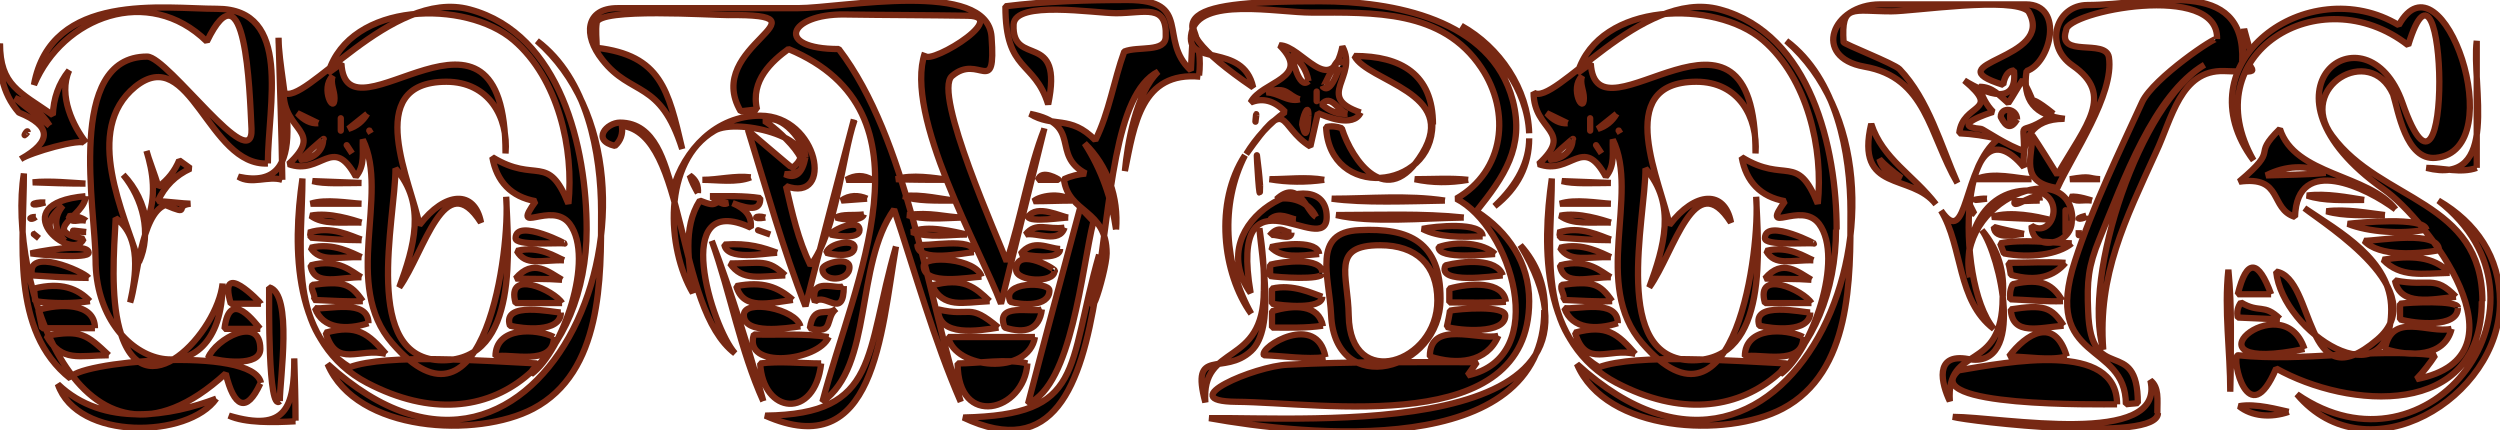 <?xml version="1.0" standalone="no"?>
<!DOCTYPE svg PUBLIC "-//W3C//DTD SVG 20010904//EN"
"http://www.w3.org/TR/2001/REC-SVG-20010904/DTD/svg10.dtd">
<svg width="397.6pt" height="68.4pt" viewBox="0 0 397.6 68.4" xmlns="http://www.w3.org/2000/svg">
  <g fill="black" stroke="#772813" stroke-linejoin="bevel" stroke-linecap="butt">
    <path d="M13.6,22.8c-0.7-0.9-8.9,1.5-10.3,2.5C8.3,22.5,8.2,20,3,17.9c-2.7-3.1-3.3-7-3-11c0,6.7,3.1,7.7,8.4,11.4c0.1-2.6,0.9-5,2.6-7.1c-1.8,4,0.7,9,2.7,11.5 M7.9,20c-1.3-2.1-3.2-3.6-5.5-4.4c1.8,1.5,3.7,2.9,5.5,4.4 M41.4,61c-2.2,4.8-4.2,3.8-5.5-1.6 C12.5,80.8,1.1,44.1,3.8,27.6c0,10.7-2.2,25,7.4,32.6c0.1-2.6,29.1-5.4,30.3,0.7 M4.4,21c-1.1,1.4,0-0.6,0,0 M5.7,34.5c-0.9,0.7-1.4,0,0,0 M7.2,32.2c-2.7,0.8-2.3-0.1,0,0 M6.2,37.9c-1.5-1.2-1.3-1.1,0,0 M14.1,40.2c0,1-7.9,0.3-9.2,0.1c0.3-0.1,9.2-1.9,9.2-0.1  M14.1,44.2c-3,0-6-0.2-9-0.4c-1-4.6,8.1-0.7,9,0.4 M13.6,29.2c-2.8,0-5.6-0.1-8.4-0.2c2.7-0.3,6.4,0.1,8.4,0.2 M42.6,26c-9.5,0.5-12.3-19.3-21.1-12.2c-8.4,6.9-1.7,20.3,0.6,27.9c2.1-4.6,0.6-10.1-2.5-13.9c2,2.1,3.2,4.6,3.7,7.6c1.7-4.2,1-8.1,0-11.4 c0.3,1.2,1.3,3.7,1.9,5.7c1.5-1.1,2.6-2.5,3.3-4.2c0.6,0.4,1.2,0.9,1.8,1.3c-2.4,1.1-4.1,2.8-5.2,5.2c1.1,0,4.2,0.4,5.2,0.4c-2.8,0.3,0.3,2-4,0.2c-3.9,1.4-4.5,12.2-5.6,15.5c0.9-4.1,1.9-10.4-2.3-13.4C18.1,40,17.6,47.1,19,52.3c3.7,13.6,15.6,0.5,16.4-7.2 c0,19.1-20.2,13.8-20.2-3.8C15.2,33.5,10.4,9,23.4,9C26.7,9,40.3,28.3,40,20.5c-0.3-6.1-0.9-26.7-7.1-13.9c-9.3-9.1-22.9-4-27.5,6.9C8.1-1.4,26.2,1.4,34.5,1.4c12.1,0,8.1,15.4,8.1,24.6 M14.3,47.9c-2.7,0.4-6,0.4-8.7,0c-0.1-0.7-0.1-1.4-0.2-2c4.3-1.1,7,0,8.9,2  M15.1,52.2c-2.8,0-5.6,0-8.4,0c-0.2-1-0.4-1.9-0.6-2.9c3.2-1,9-1.3,9,2.9 M13.6,31.2c0,3.2-7.5,5.4-0.3,6.8c-1.8,4-13.1-5.6,0.3-6.8 M17.3,56.5c-4.7,0-7.5,1.2-9.9-3.1c5.5-1,6.4-0.2,9.9,3.1 M10.3,38.3c-1.7-1.8-1.8-3.7-0.3-5.6c-2.9,2.4-2.8,4.3,0.3,5.6  M34.4,63.4c-4.4,6.3-22.1,6.8-25.2-2.3c7.3,7,18.1,5,25.2,2.3 M13.7,35.1c-1.4-0.3-2.3,0.6-2.8-0.7c1.2-0.3,2.7,0.6,2.8,0.7 M13.7,36.9c-1.4,0-3.9-0.5,0,0 M41.4,55.5c0,2.9-6.2,2-8.3,1.4c1.2-3,8.3-6.9,8.3-1.4 M41.4,52.3c-1.9,0-3.8,0-5.7,0 c0.8-6.8,5.1-0.6,5.7,0 M47,67c-3.5,0.2-8,0.3-10.6-0.9c9.1,2.7,10.4-1.3,10.4-9.1c0.1,3.3,0.2,6.6,0.2,9.9 M41.5,48.3c-1.6,0-3.2,0-4.8,0c-2.1-7.3,4.7-0.2,4.8,0 M44.9,28.6c-2.3-0.7-4.9,0.8-7-0.5c12.3,2.7,6.4-14.3,6.4-22.1c0.2,7.5,0.5,15.1,0.6,22.6  M44.5,63.8c-1.9,1.9-1.7-15.7-1.7-18.1c3.8,1,1.7,14.7,1.7,18.1"/>
    <path d="M93.3,36.5c0,19.6-14.6,35-34.9,24.4c-11.9-6.2-11.9-21.5-10.3-32.5c0,9.8-2.5,23.8,7.5,30c5.9-2.2,21.5-1,29.8-0.6c0,0.7-1,0.9-0.9,1.7c4.9-3.6,10.2-18.4,6.1-23.9c-2.9-3.8-9.5,2.1-5.4-3.6c-3.9-0.7-6.2-3.1-6.9-7c7,4.3,8.8-0.8,12.1,7.4 c0.9-8.7-1.6-19.9-8.7-26c-7.6-6.5-26-6.2-29.5,5.2c0.7-0.5,1.4-1,2.1-1.5C55,23.7,80.4-5.6,80.4,24.4C80.9,18.6,77.7,13,71,13c-13.7,0-5.4,16.5-4.3,22.8c4.1-5.4,8.8-5.6,9.8-0.4c-5.8-9.1-9,4.7-13,10.3c2.3-6.3,4.4-13.2-0.6-18.9c0,8-5.6,30.5,7.5,30.5 c12.3,0,10.4-18.1,10.1-26c0.7,8-3.3,40.3-18.1,23.3C54.3,45.3,62,31,57.7,22.2c-0.1,2,0.4,4.1-1.1,5.9c-3.7-6.8-5.5-0.1-10.7-2c5.8-5.4-0.8-5.1-0.8-11.4c3.2,2.5,17.1-16.6,29.6-13.2c14.5,3.9,18.6,22.1,18.6,35 M50.6,19.6c-1.1-0.5-2.2-1.1-3.3-1.6 c1,1.1,2.1,1.7,3.3,1.6 M51.4,22.2c0.8-0.9-4.3,3.6-3.4,3.2c1.6-0.1,3.4-1.3,3.4-3.2 M57.5,38.2c-2.7,0-5.4-0.2-8.1-0.4c0-0.3,0-0.6-0.3-0.8c3.6-1.2,6.8,0.6,8.4,1.1 M57.5,32.4c-2.7,0-5.4,0-8.1,0c2.4-0.8,6.1-0.1,8.1,0 M57.5,35.4c-3.2-0.1-6.1,0.4-8.1-1.1 c3-0.6,6.8,0.7,8.1,1.1 M57.5,40.9c-3.7-0.1-6.6,0.9-8.1-1.5c3.6-0.9,6.7,0.9,8.1,1.5 M57.5,44.1c-3.2-0.1-7.6,1.6-8.1-1.9c4.5-1.2,6.6,1.1,8.1,1.9 M57.7,47.9c-2.6,0.1-5.2-0.1-7.8-0.2c0.4-0.8-0.6-1.6-0.2-2.4c4.8-0.6,6-0.3,8,2.6 M57.5,29.1 c-2.6,0-6,0.2-7.8-0.3c2.6,0.1,5.2,0.2,7.8,0.3 M58.6,51.4c-3.4,1.1-7.3,1-8.5-2.4c1.9,0.3,8.5-1.6,8.5,2.4 M53.2,15.6c0-1.2-0.7-2.3-0.3-3.5c-2,2,0.3,6.2,0.3,3.5 M61.4,56.3c-4.2-1.1-7.9,2.4-9.6-3.4c5-1.4,6.8,0.2,9.6,3.4 M95.6,33.7 c0,10.6,0.2,25.5-10.8,31.3c-8.9,4.7-28.1,3.8-32.7-7.1c34.5,31.5,58.6-29.2,33.3-51.4c8,6,10.2,17.8,10.2,27.2 M54.2,19.6c0-3,0,3.8,0,0 M56,24.4c-1-1.5-1.3-2,0,0 M58.4,18.1c-1,0.8-2,1.6-3,2.4c1.3-0.4,2.3-1.2,3-2.4 M59,21.2c-0.5-0.8-0.4-0.7,0,0 M88.1,53.6 c0,4.8-7.1,2.5-9.3,3.1c0-4.8,6.5-4.5,9.3-3.1 M89.2,49.7c0,3.3-6.1,2.6-8.1,2.1c-1.3-4,7-2.1,8.1-2.1 M89.4,48.2c-2.5,0-4.9,0-7.4,0c-1.6-5.6,6.2-2,7.4,0 M89.7,38.7c-1.3-0.1-7.7,0.4-7.7-0.8c0-3.4,8.9,1.3,7.7,0.8 M89.4,44.5c-2.5-0.2-4.9-0.1-7.4-0.2 c2.8-3.3,5.3-1,7.4,0.2 M89.7,41.4c-3.6-0.1-6.1,1-7.5-1.5c3.6-0.9,6.2,1,7.5,1.5"/>
    <path d="M166.1,20.4c-2.3,9.3-4.6,18.6-6.9,27.9c-3.3-8.7-15.5-29.9-12.1-39.9c-1.1,3.1,14.1-5.8,6.8-5.9c-6.5-0.1-13.1-0.1-19.6-0.2c-8.9-0.1-11.2,5.5-0.9,5.5c10.9,14.3,14.1,39.3,19.4,56.1c-4.3-9.9-7.2-20.4-10.6-30.6c-6.3,8.9-3.3,24.9-11.4,30.6 c5-19.1,18.6-46.1-5.4-56.1c-2.6,1.9-6.1,5-5,9.6c-0.9,0.1-1.8,0.2-2.6,0.3c-6.2-10.5,15.4-15.5-2-15.3c-2.7,0-20.5-1.2-20.9,1.2c-0.2,1.3,0,2.6,0,4c10.2,1.2,11.4,6.7,13.6,16.1c-3.5-11.1-8.1-8.3-12.7-14.2c-3.1-3.9-2.7-8.2,2.4-8.2c9.1,0,21.6,0,28.7,0 c6.8,0,30.2-4.7,30.8,4.6c0.7,9.8-2,2.5-6.3,6.2c-3.1,2.7,7.5,26.2,8.7,29.5c2.3-6.9,3.5-14.8,6-21.1 M135.8,19c-2.6,9.9-5.2,19.8-7.7,29.7c-3.6-9.1-6.2-18.6-9.1-27.9c-0.1-0.1,6.9,5.9,7,5.9c5.8-4.3-8.7-8.2-12.4-5.9c-8.3,4.9-7.6,18.7-3.4,25.8 c-0.6-4.7-1.7-10.3,1.1-14.7c3.4,1.4,1.6-0.3,4.4,0.4c-0.9,0.6-2.4-1.1-2.8-1.1c2.7,0,5.4-0.1,8,0.3c0.1,1.8-1.3,2-4.4,0.8c2.1,0.9,3.1,2.1,2.9,3.9c-12.9-6-6.2,15.9-2.5,20c-9.6-7.3-7.5-34.9-18-36.2c0.2,1.3-0.2,2.4-1.1,3.2c-3.8-0.9-1.3-3.7,0.8-3.7 c5.7,0,7.1,6.6,8.4,10.7c1.8-6.4,6.9-11.8,13.9-11.8c9.3,0,11.8,14,4.1,11.2c1,4.3,1.9,8.5,3.9,12.6c4.2-5.5,5-17.3,7-23.1 M111,30.7c-0.5-0.9-1-1.8-1.3-2.8c1,0.7,1.4,1.6,1.3,2.8 M119.4,28.2c-2.2,0.9-5.4,0.4-7.7,0.4c2.6,0,5.1-0.7,7.7-0.4 M121.4,63.8 c-3.7-8.2-5.2-17.1-8.2-25.5c3.2,8.4,5.8,16.9,8.2,25.5 M123.6,40.2c-2.2,0.1-8,1.3-8.4-1.3c3.9-0.3,6.2,0.5,8.4,1.3 M124.9,43.8c-4,0.1-6.8,1-8.8-1.9c5,0,5.9-0.8,8.8,1.9 M126.1,47.7c-3.8,0.5-7.9,1.7-9-2.2c4.2-0.8,6.6,0.1,9,2.2 M127.3,51.9 c-2.2,0.3-9,1.4-9-1.8c0-2.6,8.3-1,9,1.8 M131.8,53.6c-1.7,3.9-13.7,5.2-11.9-0.4c3.9,0.1,8-0.2,11.9,0.4 M121.7,34.6c-2.2,0.4-1.6-0.5,0,0 M122.5,37.3c-3.1-1.1-2-0.7,0,0 M130.6,57.8c-1,9-9.3,8.1-9.7,0c3.2-0.4,6.4,0,9.7,0 M128.1,25c0-2.3-3.8-7.2-6.6-5.8 c1.3,0.6,10.7,8.5,3.3,8.5c1.7,0.8,2.8-0.1,3.3-2.7 M142.5,39.2c-2.4,14-3.4,34.6-20.8,26.9c18.3-0.2,15.8-9.7,20.8-26.9 M133,49.1c-1.9,1.5-0.2,4.2-4.2,3.1c0.6-3.9,2.7-1.8,4.2-3.1 M134.2,45.5c0,5.5-3,0.9-4.6,2.5c-0.1-0.3-0.2-0.6-0.1-1 c0-2.7,3.7-0.9,4.7-1.5 M135.1,42.5c0,2.3-4.3,2.4-4.3,0.3c0-0.9,4.3-2.1,4.3-0.3 M135.9,39.3c0,1.8-3.5,1.2-4.5,0.9c0.5-1.6,4.5-2.2,4.5-0.9 M136.7,36.6c0,1.5-3.8,0.9-4.6,0.7c0.2-0.7,4.6-2.7,4.6-0.7 M137.4,34.1c-0.4,1.2-3.6,0.8-4.4,0.5 c0.9-0.6,2.8-0.3,4.4-0.5 M137.9,31.6c-1.4,0.1-2.8,0.2-4.1,0.3c1.3-0.9,2.7-0.9,4.1-0.3 M138.7,28.6c-1.4,0-2.8,0-4.1,0c1.4-0.8,2.8-0.8,4.1,0 M150.8,28.6c-2.8,0-5.5,0-8.3-0.1c2.5-0.8,6.1-0.2,8.3,0.1 M152,31.9c-2.9,0-6.5,0.1-8.3-0.7 c2.7-0.4,6.6,0.6,8.3,0.7 M153,34.6c-3,0.1-6.2,0.4-8.7-0.4c3.7-0.5,5.9,0.3,8.7,0.4 M153.8,37.3c-2.9,0-6,0.6-8.8-0.4c2.4-1.2,6.9,0,8.8,0.4 M154.9,40.1c-1.5,0.1-9,1.8-9-1.2c1.3,0.4,9-1.3,9,1.2 M156.1,44c-2,0.1-9.2,1.5-9.2-1.7c0-1.8,8.4-1.2,9.2,1.7  M157.4,47.9c-4.4,0.2-7.3,1.2-9.2-2.5c5-1.4,6.9,0.3,9.2,2.5 M158.8,52.1c-3.1,0.5-9.6,1.6-9.6-2.9c5.4,1.3,4.7-1.2,9.6,2.9 M164.6,53.6c-1,6.2-12.8,5.1-13.8,0c4.6,0,9.2,0,13.8,0 M163.4,57.8c-0.5,7.7-11.1,10.4-11.1,0c3.4,0,7.8-0.8,11.1,0 M190.9,12.2 c-9.4-0.9-10.5,7.6-12,15c0.4-4.2,1.7-12.3,5.3-15.8c-14,7.1-2.1,68.7-31,55c19.4-0.4,16.4-7.6,21.6-25.9c-3.1,16.5,1.2,2.8,1.2-0.2c0-7.1-6.1-6.3-6.8-11.8c1.1-0.5,2.3-0.8,3.5-0.9c-5.7-3-0.4-7.8-8.9-9.5c3.7,2.3,6.4,0.1,10.4,4.2c2.2-4.4,2.9-9.4,4.6-14.1 c2.2-0.9,6.6,0.2,6.6-2.4c0.2-5.3-3.3-3.7-7.9-3.7c-3.4,0-16.1-2.1-16.3,1.8c-0.3,7,8,0.7,5.5,12.7c-2.2-7.1-6.8-5-6.8-15.6c6.4-0.8,13-1,19.4-1c10.5,0,4.8,6.3,10.1,11.2c0.1-2.2,0.2-4.4,0.4-6.6c0.9,2.4,1.2,4.9,0.9,7.4 M165.7,49.2c-0.4,3.3-2.7,3.9-5.9,2.9 c-1.7-4.1,4.4-2.3,5.9-2.9 M166.9,46.2c0,2.7-4.6,2.3-6.2,1.8c-1.6-3.3,6.2-3.2,6.2-1.8 M167.7,43.1c0,2-6.1,1.7-6.1-0.2c0-4,7,0.3,6.1,0.2 M168.6,39.6c0,1.9-5.3,1-6.3,0.8c2-2.5,4.3-0.9,6.3-0.8 M169.3,36.2c-0.8,2.6-4.5,0.7-6.2,1.1c1.7-2.1,3.4-0.7,6.2-1.1  M173.9,35.2c-1.9,7.7-3.4,26-10.4,29c2.7-10.4,5.5-20.8,8.3-31.2c0.7,0.7,1.4,1.5,2.1,2.2 M169.9,34.6c-0.9,0-6,0.8-6.4-0.1c1.4-2.1,5.3,0,6.4,0.1 M170.5,31.9c-2,0-4,0.1-6.1,0.1c0.9-0.8,4.1-1.5,6.1-0.1 M168.4,28.6c-1.1,0-2.2,0-3.3,0c0.5-1.8,3.4,0,3.3,0  M177.5,36.5c0.4-5.1-1.3-10.1-5-13.7c2.7,4.2,4.3,8.8,5,13.7"/>
    <path d="M243.2,47.9c0,21.8-32.8,16.1-46.6,16c-10.2-0.1,3-5.7,8.2-5.9c9.7-0.5,20.2-0.4,30.1-0.4c-0.5,0.7-1,1.4-1.5,2.1c13.4-2.9,6.9-23.7-1.8-28.1c7.7-4.4,8.7-13.8,4-20.8c-6.2-9.3-17.2-8.8-27-8.8c-5.5,0-17.9-2.6-19.1,3.2c-1.2,5.6,8.2,1.4,9.8,8.7 C181.7,1.9,189.8,0.2,210,0.2c11.4,0,27.2,2.8,30.6,15.8c1.9,7.4-1.4,12.1-5.8,17.6c5.1,3.3,8.4,8.2,8.4,14.3 M201,46.2c0,12.4-10,8.2-9.3,17.8c-2.4-9,2.9-4.1,7.3-8.2c3.9-3.6,1.6-15,1.3-19.5c0.5,3.3,0.8,6.6,0.7,9.9 M245.6,49.3c0,24.1-38.4,19.9-53.3,17.2 c15.3-0.2,68.3,3.9,49.5-27.5c2.6,2.9,3.9,6.3,3.9,10.2 M199,49.9c-4.6-6.4-5.9-17.7-1-25.2c-4,7.8-3.3,17.6,1,25.2 M211,34.5c0,6.9-15.7-9.1-12.1,12.1C190.6,34.9,211,25.2,211,34.5 M216.4,17.9c-1.2,2.5-5.6,0.6-6.8,0.1c-0.4,1.8-0.8,3.5-1.2,5.3 c-5.3-3.3-3.3-8.5-10.2,1.2c1.6-2.6,3.7-4.9,6.2-6.7c-1.7-1.8-3.6-2.3-5.5-1.5c1.7-3.4,9.9-3.8,4.6-9.1c3.5,0,8.2,8.7,10,0.2c2.6,4.8-4.5,8,2.9,10.5 M199.8,18.3c-0.3,2.8,0-0.9,0,0 M200.4,29.5c0,4.4-0.6-5.2-0.5-4.8c0.2,1.6,0.4,3.2,0.5,4.8 M210.8,56.8 c-3.1,0.4-6.6-0.2-9.8-0.3c-0.7-1.4,8.5-6.9,9.8,0.3 M206.7,15.8c-2-0.6-1.9-2.2-5.3-1.1c1.9,0,3.4,1.6,5.3,1.1 M210.6,28.6c-2.9,0.4-5.8,0.4-8.7-0.1c2.9,0,5.8-0.4,8.7,0.1 M205.4,37c0,1.5-2.9-0.1-3.5,0.5c1.6-1.9,2.4-0.5,3.5-0.5 M206.1,34.9 c-1.4,0-2.8,0-4.1,0c1.4-1.3,3.2-0.1,4.1,0 M209.8,40.4c-3.2,0.3-6,0.7-7.7-1.1c2-0.5,7.5-1.1,7.7,1.1 M210.3,43.5c0,1.1-7.2,0.6-8.3,0.4c0-0.6,0-1.2,0-1.8c1.9-0.5,8.3-1.3,8.3,1.3 M210.3,47.2c0,2.1-6.5,1.4-8,1.1c0-0.8,0-1.6,0-2.4c3.3-0.8,6.5,0.8,8,1.3  M210.4,51.8c-2.7,0.4-5.4,0.3-8.1,0.3c0-0.9,0-1.8,0-2.6c3.5-1.1,7.5-1.1,8.1,2.4 M209.3,34.5c-1.6-1-2.7-6.1-6.3-2.8c2.1-0.5,5.1,0.2,6.3,2.8 M208.1,12.9c-0.3-1.8-1.3-3.2-2.7-4.3c0.1,0.6,1.2,5.8,2.7,4.3 M208.1,18.4c0-2.4-1,0.5-1,1.4c0.5,2.2,0.8,1.7,1-1.4  M209.4,15.3c0-2.6,0,2.7,0,0 M214.3,18.1c-1.4-0.3-2.6-3.3-4.1-1.5c1.3,1.1,2.6,1.6,4.1,1.5 M213.3,10.4c0-3.3-2.9,4-2.9,3.4c1.5,1.5,2.9-4.5,2.9-3.4 M227.8,19.8c0,10.5-16.4,12-16.9,0.4c0.8-0.2,1.7-0.1,2.5,0.2c1.6,5.1,7.2,13.2,12.8,4 c5.9-9.7-8.7-11.4-10.8-15.5c7.4,0,12.5,2.9,12.5,10.9 M229.1,47.5c0,11.6-16.8,15.9-17.4,2.6c-0.3-6.2-3.1-13.2,4.5-13.5c8-0.4,12.9,1.9,12.9,10.9 M229.8,31.9c-5.8,0.1-13,0.4-18-0.3c6,0,12-0.6,18,0.3 M232.8,34.6c-6.5,0.1-14.8,0.9-20.3-0.4 c6.7,0,13.8-0.3,20.3,0.4 M228.6,47.8c0-5.7-3.4-8.8-9.1-8.8c-7.9,0-5.1,4.6-5,11.2c0.2,12.1,14.1,7.6,14.1-2.4 M233.5,28.6c-2.9,0.5-5.7,0.5-8.5-0.1c2.9,0,5.7-0.2,8.5,0.1 M235.8,37.6c-3.5,0.1-6.9,0.2-9.6-1.2c1.8-0.4,9.6-1.2,9.6,1.2 M238.3,53.4 c-1.8,4.3-6.6,4.7-10.9,3.3c0-5.9,7.8-2.5,10.9-3.3 M237.8,40.4c-0.9,0-9.1,1-9-1.1c2.9-1,7.1-0.7,9,1.1 M239,43.8c-1.3,0.1-10.6,1.5-9.1-1.6c2.8-0.7,8.2-1.2,9.1,1.6 M239.4,50.2c0,3-7.2,2.4-9.3,1.8c0.2-0.9,0.4-1.8,0.5-2.6c1.5-0.3,8.8-0.9,8.8,0.8 M239.5,48 c-3,0.2-6,0.1-9,0.1c0-0.7,0-1.5,0-2.2c3.2-0.9,8.6-1.3,9,2.1 M243.2,21.2C242.9,14.1,238,8,232.4,4.1c6.1,3.4,10.6,10,10.8,17.1 M243.2,22c0,4.3-1.8,7.9-5.5,10.8c3.7-3.5,5.5-7.1,5.5-10.8z"/>
    <path d="M292,36.5c0,19.6-14.6,35-34.9,24.4c-11.9-6.2-11.9-21.5-10.3-32.5c0,9.8-2.5,23.8,7.5,30c5.9-2.2,21.5-1,29.8-0.6c0,0.7-1,0.9-0.9,1.7c4.9-3.6,10.2-18.4,6.1-23.9c-2.9-3.8-9.5,2.1-5.4-3.6c-3.9-0.7-6.2-3.1-6.9-7c7,4.3,8.8-0.8,12.1,7.4 c0.9-8.7-1.6-19.9-8.7-26c-7.6-6.5-26-6.2-29.5,5.2c0.7-0.5,1.4-1,2.1-1.5c0.8,13.7,26.2-15.7,26.2,14.3c0.4-5.8-2.7-11.4-9.4-11.4c-13.7,0-5.4,16.5-4.3,22.8c4.1-5.4,8.8-5.6,9.8-0.4c-5.8-9.1-9,4.7-13,10.3c2.3-6.3,4.4-13.2-0.6-18.9c0,8-5.6,30.5,7.5,30.5 c12.3,0,10.4-18.1,10.1-26c0.7,8-3.3,40.3-18.1,23.3c-8.1-9.3-0.4-23.6-4.7-32.4c-0.1,2,0.4,4.1-1.1,5.9c-3.7-6.8-5.5-0.1-10.7-2c5.8-5.4-0.8-5.1-0.8-11.4c3.2,2.5,17.1-16.6,29.6-13.2c14.5,3.9,18.6,22.1,18.6,35 M249.3,19.6c-1.1-0.5-2.2-1.1-3.3-1.6 c1,1.1,2.1,1.7,3.3,1.6 M250.1,22.2c0.8-0.9-4.3,3.6-3.4,3.2c1.6-0.1,3.4-1.3,3.4-3.2 M256.2,38.2c-2.7,0-5.4-0.2-8.1-0.4c0-0.3,0-0.6-0.3-0.8c3.6-1.2,6.8,0.6,8.4,1.1 M256.2,32.4c-2.7,0-5.4,0-8.1,0c2.4-0.8,6.1-0.1,8.1,0 M256.2,35.4c-3.2-0.1-6.1,0.4-8.1-1.1 c3-0.6,6.8,0.7,8.1,1.1 M256.2,40.9c-3.7-0.1-6.6,0.9-8.1-1.5c3.6-0.9,6.7,0.9,8.1,1.5 M256.2,44.1c-3.2-0.1-7.6,1.6-8.1-1.9c4.5-1.2,6.6,1.1,8.1,1.9 M256.4,47.9c-2.6,0.1-5.2-0.1-7.8-0.2c0.4-0.8-0.6-1.6-0.2-2.4c4.8-0.6,6-0.3,8,2.6 M256.2,29.1 c-2.6,0-6,0.2-7.8-0.3c2.6,0.1,5.2,0.2,7.8,0.3 M257.3,51.4c-3.4,1.1-7.3,1-8.5-2.4c1.9,0.3,8.5-1.6,8.5,2.4 M251.9,15.6c0-1.2-0.7-2.3-0.3-3.5c-2,2,0.3,6.2,0.3,3.5 M260.1,56.3c-4.2-1.1-7.9,2.4-9.6-3.4c5-1.4,6.8,0.2,9.6,3.4 M294.3,33.7 c0,10.6,0.2,25.5-10.8,31.3c-8.9,4.7-28.1,3.8-32.7-7.1c34.5,31.5,58.6-29.2,33.3-51.4c8,6,10.2,17.8,10.2,27.2 M252.9,19.6c0-3,0,3.8,0,0 M254.7,24.4c-1-1.5-1.3-2,0,0 M257.1,18.1c-1,0.8-2,1.6-3,2.4c1.3-0.4,2.3-1.2,3-2.4 M257.7,21.2c-0.5-0.8-0.4-0.7,0,0  M286.8,53.6c0,4.8-7.1,2.5-9.3,3.1c0-4.8,6.5-4.5,9.3-3.1 M287.9,49.7c0,3.3-6.1,2.6-8.1,2.1c-1.3-4,7-2.1,8.1-2.1 M288.1,48.2c-2.5,0-4.9,0-7.4,0c-1.6-5.6,6.2-2,7.4,0 M288.4,38.7c-1.3-0.1-7.7,0.4-7.7-0.8c0-3.4,8.9,1.3,7.7,0.8 M288.1,44.5 c-2.5-0.2-4.9-0.1-7.4-0.2c2.8-3.3,5.3-1,7.4,0.2 M288.4,41.4c-3.6-0.1-6.1,1-7.5-1.5c3.6-0.9,6.2,1,7.5,1.5"/>
    <path d="M328.2,18.9c-5,0-6.7,3.2-6.3,7.7c-10-12-11.3,17.9-4.8,25.7c-5.9-4.5-4.9-13-8.4-18.8c4.3,6.3,3.4-7,9.1-11.4c-2-0.5-4.1-0.8-6.2-0.9c0.5-4.9,6.9-3.3,0.8-8.4c3.6,2.2,8.5,4.1,7.9-1.6c-1.5,0.1-1.7,2.3-1.7,2.3c-11.5-3.6,8.6-3.9,4-11.7 c-2.6-2.4-18.2,0-21.8,0c-6.2,0-8-1.3-7.6,4.9c0,0.3,8,3.4,8.9,4.3c4.6,4.8,6.6,12.2,9.2,18.1c-4.5-7.7-4.9-16.8-14.8-18.5c-8.4-1.5-5.1-9.9,2.5-9.9c7.7,0,15.4,0,23.2,0c6.2,0,3.9,9.4,0.1,10.6c-0.7,4.6,1.3,7.1,6.1,7.6 M307.9,32.5c-3.9-5.1-12.9-1.7-10.3-12.8 c1.8,5.6,6.7,8.1,10.3,12.8 M302.4,28.3c-1.5-1.1-2.7-2.1-3.5-3c0.4,1.5,1.5,2.5,3.5,3z M318.5,47.3c0,12.3-9,7.2-8.4,16.5c-1.3-2.7-2.6-7.7,2.9-6.7c9.3,1.7,5.1-16.5,2.2-20.5c2.6,3.1,3.7,6.7,3.3,10.8 M343.2,65.7c0,4.8-30.1,1.3-32.6,0.6 c7.6,0,33.9,5,31.4-5.8c1.4,1.1,1.1,3,1.1,5.2 M336.7,64.3c-2.6,0-31.8,0.5-25.2-5.4c7.8-1.3,25.2-4.8,25.2,5.4 M329.5,35.1c0,4-6.4,5-6.4,0.8c3.5,2.3,5.9-5.6-0.5-5.6c-7.4,0-10.4,7.8-9.3,13.8c-2.6-12.3,16.3-19.6,16.3-9 M314,34c-0.5-0.1-0.9-0.8-1-2l1,2z  M326.6,18.1c-5.7-4.6-1.6,0.7-4.9-5.4c-0.8,1.2-1.5,2.5-2.3,3.7c-1.4-1.2-2.5-2.6-4.6-2.6c0.4,1.5,1.1,2.9,2.2,4c-0.7,0.2-7.1,2.3-1.9,2.7c0.2,0,4.5,2.9,6.8,3.5c0-5.8-1.2-1.6,4.8-6 M316,31.6c-3.8,0.5-1.1-0.1,0,0 M323.1,28.5c-2.9,0-5.9,0-8.8,0 c2.7-1.2,6.5-0.1,8.8,0 M325.8,34.9c-3-0.1-6-0.2-9-0.4c3-1,7.3,0,9,0.4 M321.9,37.2c-1.1,0-4.7,1.1-4.8-1.1c1,0.3,4.3,1,4.8,1.1 M329.5,38.7c-2.2,1.8-6.7,2.4-10.8,1.6c-0.2-0.5-0.4-1.1-0.6-1.6c3.4-0.7,8.1-0.1,11.4,0 M320.8,19c-0.9,1.5-1.7,1.4-2.6-0.4 c0-1.7,2.6-1.4,2.6,0.4 M320.4,18.8c-1-3.6-0.9,3.3,0,0 M328.5,41.8c-1.8,2.1-4.5,3.1-8.7,1.9c-0.1-0.6-0.2-1.3-0.4-1.9c3,0,6.1-0.2,9.1,0 M328.7,56.7c-2.8,0.7-6.3,0-9.2,0c2.7-3.6,7.3-6.5,9.2,0 M328.1,47.9c-2.8,0.1-5.6-0.2-8.4-0.3c-0.1-0.8,0-1.6,0.4-2.4 c4.8-1.1,6.4,0.2,7.9,2.6 M328.2,51.8c-3.8,0.3-8.2,1.7-8.4-2.6c5.2-0.8,6.5-0.4,8.4,2.6 M324.4,31.9c-1.3,0-2.7,0.1-4,0.1c-0.5,1.7,4-2.2,4-0.1 M358,7.9c-2,3.4,3.9,3.7-4.3,3.4c-6.9-0.2-8.3,7.6-10.8,12.9c-4.9,10.8-9.3,19.5-8.4,31.4 c-3.4-11.9,5.9-39.2,16.1-45.3c-8.1,4.8-12.9,18.5-16.7,27.7c-1.8,4.4-2,6.7-1.8,11.5c0.4,12.1,7.9,3.6,7.9,14.6c-0.6,0.1-1.3,0.1-1.9,0.2c0-10.1-13.4-6.5-8.1-22.8c2.8-8.6,6.9-17,10.7-25.3c1.8-3.8,11.9-10.6,11.9-10c0.3-9.2-24-4.4-24-1.4 c-1.5,4.5,6.3,1.3,6.8,4.3c0.9,5.9-5.8,15.5-8.2,20.8c-6.2-0.9-3.9-5-4-8.4c1.4,2.1,2.7,4.2,4,6.3c4.6-8,9.2-12.7,2.4-17.4c-4.6-3.2-2.6-9.6,2.4-9.6c10,0,25.2-4.8,24.6,9c0.1-1.7,0.2-3.5,0.3-5.2c0.3,1.1,0.6,2.2,0.9,3.3 M328.5,35.3c0-6.4,0,6,0,0 M334,28.5 c-1.6,0-3.2,0-4.8,0c3.5-0.6,2.8-0.1,4.8,0 M332.7,31.9c-1.6-0.2-2.7,0.4-3.4-0.6c1.1-0.2,3.4,0.6,3.4,0.6 M330.6,36.6c0,1.8,0,0,0,0 M331.8,34.3c0,0.6-2.7,0.7,0,0"/>
    <path d="M354.8,52.1c0,3.4,0,6.8-0.1,10.2c0-6.5-1-12.9-0.3-19.4c0.3,3,0.4,6.1,0.4,9.2 M394.7,47.9c0,18.9-21.3,17.1-32.7,10.7c-4.4,10.4-7.2-1.6-6.1-2.1c10.7,1.1,20.9-1.2,31.4,0c-0.7,1.1-2,2.8-3,3.8c18.6-3.6,1.6-25.4-5.2-30.2c-22.1-15.6-2.7-30,3-13.7 c8.2,23.4,7.1-29.5,0.9-9.2c-14.1-11-34.2,1.5-24.6,18.3c-11.6-15.6,8.7-30.2,23.1-21.5c6.8-12.4,18.1,19.9,5.9,21.1c-4.8,0.5-6-7.6-6.8-10.1c-3.7-8.2-15.4-1.1-9.7,6.6c7.7,10.5,23.9,10.2,23.9,26.3 M361.2,46.8c-1.8,0-3.5,0-5.3,0c1.4-5.8,3.3-5.5,5.3,0  M362.6,50.8c-2.2-0.1-4.5-0.2-6.7-0.3c-0.2-0.9,0-1.7,0.5-2.4c3,1.8,3.6,0.1,6.2,2.6 M366.5,55.5c-20.7,4.3-3.5-10.6,0,0 M381,33.3c-4.5-3.4-15.7-8.9-16,1.2c-4.1-1.3-1.8-6.6-8.9-5.6c6.8-5.7,1.7-3.7,6.5-8.4c2.3,7.4,14.1,7.2,18.4,12.8 M364,65.5 c-2.9,1-5.9,0.7-7.9-0.9c2.7-0.5,6.4,0.6,7.9,0.9 M369.9,27.5c-3.2-1.3-6.3-1.2-9.5,0.4c3.2-0.1,6.3-0.1,9.5-0.4 M380.3,49.2c0,14.9-17.3,3.7-18.3-6c6.3,1,4.3,20.9,16.1,10.8c8.9-7.6-8-18.1-11.6-20.9c5.6,3.8,13.8,8.2,13.8,16.1 M397.6,48 c0,15.3-21.1,28-32.3,14.7c21.1,14.6,43.2-14.7,22.5-30.8c6,3.5,9.8,9,9.8,16.1 M376,31.8c-3.2,0-6.4,0.2-9.1-0.7c3.1-0.4,6.5,0.3,9.1,0.7 M379.3,34.2c-3.2,0-6.5,0.2-9.3-0.6c3.1-0.4,6.7,0.3,9.3,0.6 M385.9,36.5c-3.9,0.8-9.3,0.4-12.5-0.9 c1.7-0.2,12.1-1.2,12.5,0.9 M387.9,39.8c-3.3,0.6-9.5,1.1-11.9-1.5c2.3,0,11.9-1.8,11.9,1.5 M389.6,43.4c-4.4,0.1-7.8,0.8-10.6-2.1c4.4-0.7,8-0.6,10.6,2.1 M389.9,52.3c-1.1,4.5-6.6,4.5-10.6,3.2c1.1-6,6.9-2.4,10.6-3.2 M390.6,47.2c-3.8,0.4-8.9,1.6-9.7-2.6 c5.6,1.1,6.2-1,9.7,2.6 M390.9,49c0,3.2-6.8,2.5-9.2,1.8c0-0.8,0-1.6,0-2.5c1.4-0.2,9.2-0.6,9.2,0.6 M393.9,26.7c-2.5,0.9-5.4,0-8,0c11.9,3,7.1-13.2,8-20.2c0,6.7,0,13.5,0,20.2"/>
  </g>
</svg>

